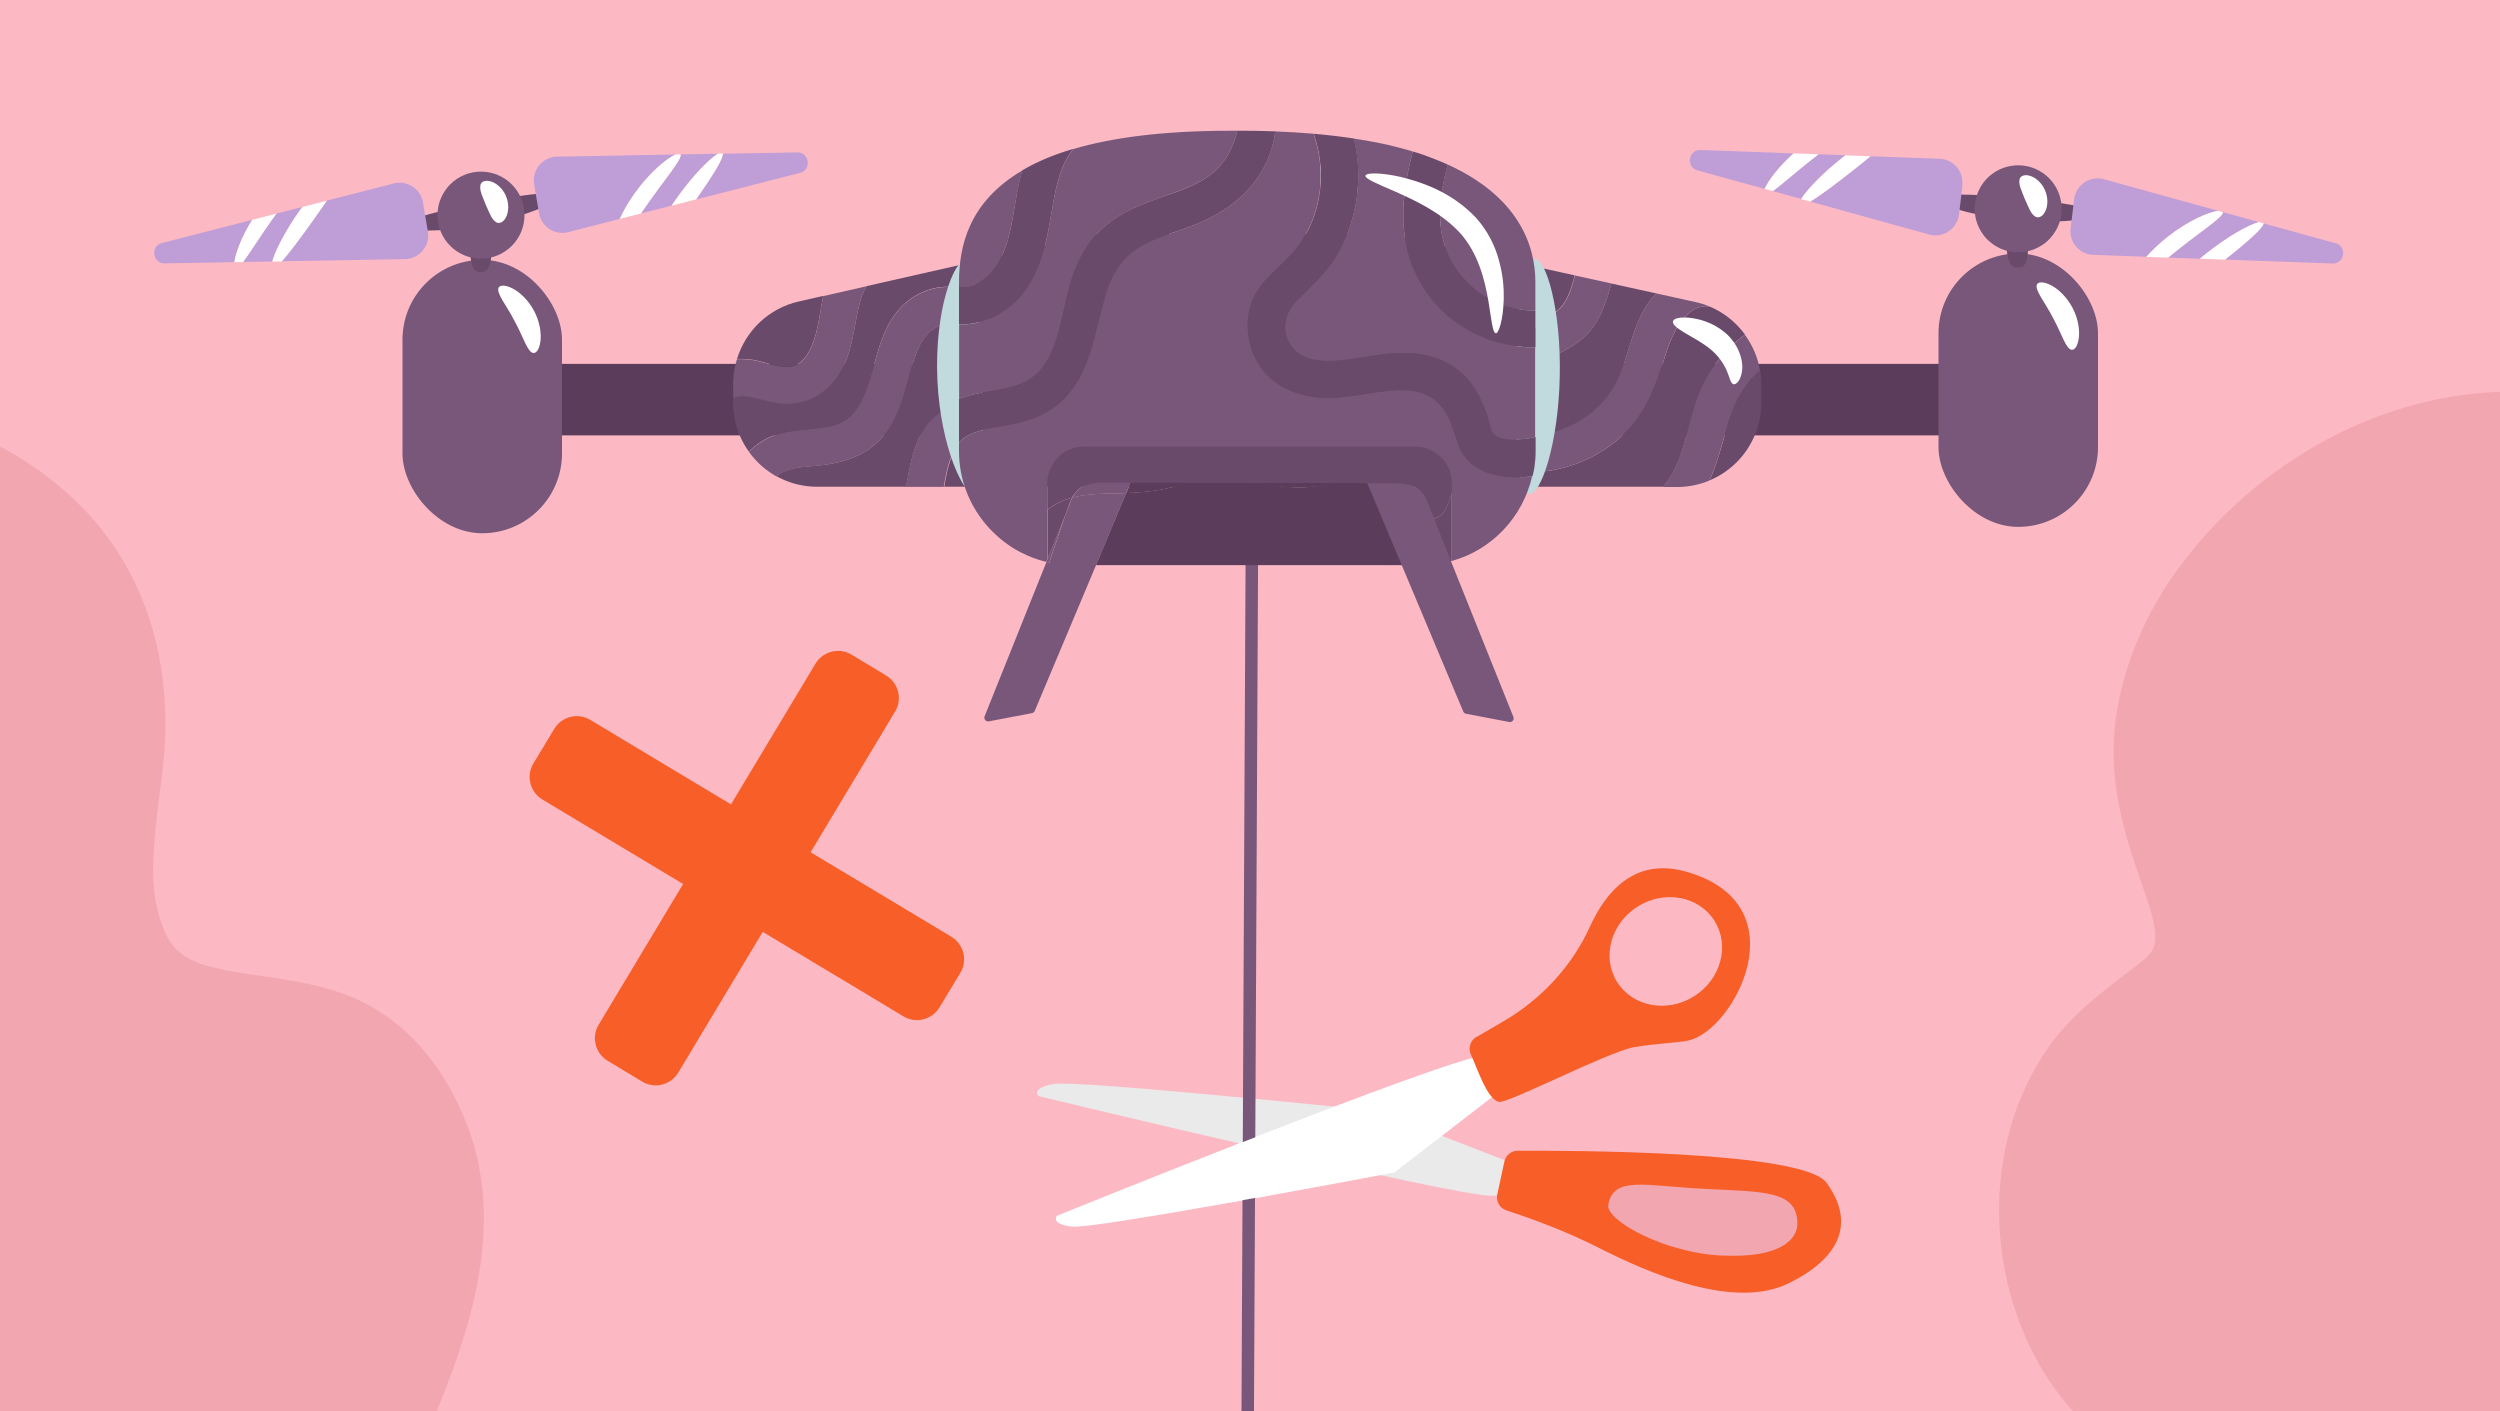 <svg id="Layer_1" xmlns="http://www.w3.org/2000/svg" viewBox="0 0 200 112.88"><defs><style>.cls-1{fill:none}.cls-4{fill:#78577a}.cls-5{fill:#6a4a6b}.cls-6{fill:#fcb9c4}.cls-7{fill:#fff}.cls-8{fill:#f2a6b0}.cls-9{fill:#f75e28}.cls-10{fill:#c1dade}.cls-11{fill:#5b3d5b}.cls-12{fill:#bf9dd6}</style></defs><path class="cls-6" d="M-13.85-6.07h224.38v126.91H-13.85z"/><path d="m120.71 92.95-10.45-4.06s-24.23-2.53-26.03-2.17-1.14.97-1.14.97 33.16 8 36.23 7.97c3.07-.04 1.4-2.71 1.4-2.71z" style="fill:#eaeaea"/><path class="cls-7" d="m120.34 87.02-8.8 6.78s-23.94 4.54-25.76 4.33-1.22-.87-1.22-.87 31.1-12.6 34.16-12.81c3.06-.22 1.62 2.58 1.62 2.58z"/><path class="cls-9" d="M118.12 82.94c-.49.29-.69.9-.45 1.42.61 1.35 1.27 3.47 2.22 3.79.63.21 8.66-3.97 10.81-4.37 1.6-.3 3.38-.33 4.37-.54 3.66-.78 9.09-10.93-.23-13.52-4.09-1.14-6.39 1.66-7.63 4.38-1.46 3.22-3.94 5.87-6.99 7.64l-2.1 1.22z"/><ellipse class="cls-6" cx="133.26" cy="76.12" rx="4.6" ry="4.24" transform="rotate(-32.12 133.254 76.108)"/><path class="cls-9" d="m120.35 92.93-.57 2.63c-.12.55.2 1.1.73 1.27 1.48.48 4.48 1.52 7.32 2.96 3.98 2.02 10.85 5.05 15.27 2.87 4.54-2.24 5.12-5.16 3.02-8.04-1.86-2.55-20.43-2.58-24.71-2.56-.51 0-.95.36-1.06.86z"/><path class="cls-8" d="M137.75 100.45c-4.71-.24-9.28-2.84-9.09-4.05.39-2.37 3.01-1.52 7.72-1.29 4.71.24 7.42.11 7.41 2.79 0 1.22-1.34 2.78-6.05 2.54z"/><path class="cls-11" d="M38.82 29.11h119.43v5.72H38.82z"/><rect class="cls-4" x="32.2" y="20.79" width="12.76" height="21.87" rx="6.38" ry="6.38"/><rect class="cls-4" x="155.08" y="20.28" width="12.76" height="21.87" rx="6.38" ry="6.38"/><path class="cls-5" d="M38.47 21.77c-.48 0-.92-.2-.85-2.43.06-2.22.75-3.97 1.23-3.92.49.05.59 1.84.53 4.01-.07 2.17-.42 2.33-.91 2.34z"/><path class="cls-5" d="M44.68 15.67c.13.46-2.5 1.62-5.95 2.29-3.45.67-6.33.58-6.38.1-.05-.49 2.67-1.18 6.04-1.83 3.37-.65 6.15-1.03 6.29-.55zM138.18 34.11c-.41 1.44-.81 2.95-1.41 4.32a6.725 6.725 0 0 0 4.13-6.21v-1.5c0-.37-.04-.74-.09-1.1-.1.09-.21.17-.31.26-1.2 1.18-1.86 2.62-2.32 4.22zM136.03 31.21c.76-1.78 2.02-3.3 3.57-4.44a6.732 6.732 0 0 0-2.81-2.24c-1.81-.3-2.93 2.02-3.4 3.42-.71 2.12-1.27 4.16-2.7 5.92-2.53 3.09-6.75 4.49-10.62 3.7-1.89-.39-1.09-3.28.8-2.89 3.44.7 7.16-1.25 8.6-4.44.92-2.04 1.15-4.35 2.53-6.18.16-.21.33-.4.5-.59l-3.59-.79c-.43 1.46-.86 2.94-1.95 4.06-1.02 1.05-2.38 1.57-3.66 2.21-.53.27-1.03.56-1.45.99-.18.18-.35.4-.44.6-.07.16-.12.39-.11.45.12.8-.19 1.61-1.05 1.85-.72.2-1.72-.25-1.85-1.05-.31-2.02.7-3.63 2.3-4.79 1.18-.86 2.75-1.2 3.86-2.13.84-.71 1.13-1.79 1.42-2.84l-14.27-3.15c-.48-.1-.96-.16-1.45-.16H88.44c-.5 0-1 .06-1.49.17l-17.62 4c-.28.44-.45.94-.58 1.45-.46 1.82-.52 3.68-1.48 5.34-1.02 1.76-2.77 2.82-4.83 2.59-.98-.11-1.91-.48-2.89-.57-.2-.02-.63.01-.9.12v.4c0 1.46.47 2.81 1.26 3.91a5.66 5.66 0 0 1 2.54-1.47c1.39-.37 2.85-.26 4.23-.63 1.12-.3 1.8-1.05 2.29-2.07 1.15-2.39 1.14-5.18 2.99-7.25 1.72-1.93 4.74-2.46 6.75-.7 1.46 1.28-.67 3.39-2.12 2.12-.47-.42-1.24-.2-1.73.07-.81.43-1.27 1.28-1.58 2.11-.74 1.93-.95 4.04-2.07 5.82-1.31 2.09-3.3 2.85-5.67 3.1-.99.11-2.07.11-2.98.56-.14.07-.3.18-.45.3.97.54 2.08.85 3.27.85h7.1c.04-.2.09-.41.13-.61.31-1.69.66-3.39 1.87-4.7a4.155 4.155 0 0 1 4.83-.98c.74.34.92 1.41.54 2.05-.44.75-1.32.87-2.05.54.11.05.07.04-.08 0H77.49c-.07.02-.27.08-.33.1-.02.02-.26.16-.28.16-.33.25-.65.78-.81 1.21-.27.72-.4 1.48-.53 2.23h57.49c.57-.6.98-1.39 1.27-2.13.71-1.84.97-3.81 1.76-5.62z"/><path class="cls-5" d="M60.2 28.78c1.04.15 2.37.83 3.41.44.64-.24 1.06-.93 1.32-1.53.55-1.28.65-2.68.93-4.02l-1.97.45c-2.4.55-4.24 2.34-4.93 4.6.41-.02.83 0 1.24.06z"/><path class="cls-4" d="M59.55 31.71c.97.09 1.91.46 2.89.57 2.06.23 3.82-.83 4.83-2.59.96-1.66 1.03-3.53 1.48-5.34.13-.52.3-1.02.58-1.45l-3.47.79c-.29 1.34-.38 2.75-.93 4.02-.26.6-.68 1.29-1.32 1.53-1.03.39-2.37-.29-3.41-.44-.42-.06-.83-.08-1.24-.06a6.75 6.75 0 0 0-.31 1.96v1.13c.26-.1.7-.13.9-.12z"/><path class="cls-4" d="M65.54 37.24c2.36-.25 4.36-1.01 5.67-3.1 1.12-1.78 1.33-3.89 2.07-5.82.32-.83.78-1.68 1.58-2.11.49-.26 1.26-.48 1.73-.07 1.45 1.27 3.58-.85 2.12-2.12-2.01-1.76-5.03-1.22-6.75.7-1.85 2.07-1.84 4.86-2.99 7.25-.49 1.02-1.16 1.77-2.29 2.07-1.38.37-2.85.26-4.23.63-.95.26-1.85.78-2.54 1.47.58.81 1.33 1.48 2.2 1.97.14-.13.3-.23.45-.3.91-.45 1.99-.46 2.98-.56zM72.08 40.41s0 .03-.01.04c.03-.06.03-.07.01-.04zM76.86 35.51l.02-.02c-.02.01-.02.02-.02.02z"/><path class="cls-4" d="m76.86 35.51.02-.02-.02.02c.02 0 .26-.15.28-.16h-.03c.03-.01.03-.01.03 0 .06-.02.26-.08.33-.1h.02-.03c.09-.02.09-.01.03 0h.21-.01.01c.15.05.18.05.08 0 .74.34 1.61.21 2.05-.54.38-.64.2-1.71-.54-2.05-1.66-.76-3.58-.37-4.83.98-1.21 1.31-1.57 3.01-1.87 4.7-.04.2-.08.41-.13.61h3.04c.13-.76.26-1.51.53-2.23.16-.42.47-.95.81-1.21zM77.11 35.36h.03-.03z"/><path class="cls-4" d="M77.47 35.24h.03c.06-.01.06-.02-.03 0zM77.7 35.24h.01-.01zM120.71 27c-1.6 1.16-2.61 2.77-2.3 4.79.12.8 1.13 1.24 1.85 1.05.86-.24 1.17-1.04 1.05-1.85 0-.06.04-.29.11-.45.09-.21.27-.42.44-.6.42-.43.91-.73 1.45-.99 1.28-.64 2.64-1.16 3.66-2.21 1.09-1.12 1.52-2.6 1.95-4.06l-2.92-.64c-.29 1.05-.58 2.14-1.42 2.84-1.1.92-2.67 1.27-3.86 2.13zM129.46 30.24c-1.44 3.19-5.16 5.14-8.6 4.44-1.88-.39-2.69 2.51-.8 2.89 3.88.79 8.1-.61 10.62-3.7 1.44-1.76 2-3.8 2.7-5.92.47-1.41 1.59-3.72 3.4-3.42-.37-.16-.76-.29-1.16-.37l-3.13-.69c-.18.19-.35.39-.5.59-1.38 1.83-1.61 4.14-2.53 6.18zM136.03 31.21c-.78 1.82-1.05 3.79-1.76 5.62-.28.74-.7 1.52-1.27 2.13h1.17c.92 0 1.8-.19 2.59-.52.6-1.37 1-2.89 1.41-4.32.45-1.6 1.11-3.04 2.32-4.22.1-.1.21-.17.31-.26-.17-1.05-.6-2.02-1.21-2.86-1.54 1.14-2.8 2.66-3.57 4.44z"/><path class="cls-10" d="M77.26 20.86c.98.18 1.01 4.35 1.26 9.35.21 5.01.56 9.16-.4 9.43-.46.12-1.17-.81-1.82-2.48-.64-1.66-1.19-4.08-1.31-6.79-.12-2.71.2-5.17.69-6.88.49-1.72 1.11-2.71 1.58-2.63zM122.33 39.49c-.98-.14-1.18-4.33-1.08-9.41.12-5.08.51-9.26 1.49-9.36.96-.1 2.16 4.12 2.04 9.43-.11 5.31-1.5 9.48-2.45 9.34z"/><circle class="cls-4" cx="38.48" cy="17.21" r="3.48"/><path class="cls-5" d="M161.46 21.41c-.48.03-.93-.15-.98-2.38-.06-2.22.54-4 1.02-3.98.49.03.69 1.8.75 3.97.05 2.17-.29 2.35-.78 2.38z"/><path class="cls-5" d="M167.57 17.08c0 .48-2.86.85-6.36.52-3.5-.33-6.23-1.22-6.15-1.7.09-.49 2.9-.38 6.31-.06 3.41.33 6.19.74 6.19 1.24z"/><circle class="cls-4" cx="161.45" cy="16.7" r="3.48" transform="rotate(-59.98 161.455 16.699)"/><path class="cls-7" d="M162.93 17.38c-.46-.17-.66-.86-.94-1.45-.23-.61-.58-1.23-.39-1.68.11-.21.42-.31.84-.17.41.13.91.54 1.17 1.16.26.62.21 1.26.02 1.65-.19.4-.48.55-.71.48zM39.8 17.83c-.46-.17-.66-.86-.94-1.45-.23-.61-.58-1.23-.39-1.68.11-.21.42-.31.84-.17.41.13.91.54 1.17 1.16.26.62.21 1.26.02 1.65-.19.4-.48.55-.71.48zM42.7 28.25c-.5-.03-.82-1.28-1.53-2.56-.67-1.31-1.52-2.27-1.27-2.7.13-.2.56-.2 1.13.1.56.29 1.23.91 1.69 1.77.46.86.59 1.76.52 2.39-.07.64-.31 1-.55.99zM165.77 27.99c-.5-.03-.82-1.28-1.53-2.56-.67-1.31-1.52-2.27-1.27-2.7.13-.2.56-.2 1.13.1.56.29 1.23.91 1.69 1.77.46.86.59 1.76.52 2.39-.07.64-.31 1-.55.99zM138.67 30.73c-.24-.08-.29-.53-.52-1.05-.22-.53-.65-1.2-1.31-1.74-.68-.56-1.49-.97-2.09-1.33-.6-.36-.98-.67-.91-.91.06-.23.54-.35 1.29-.28.74.07 1.83.34 2.83 1.15 1.03.85 1.48 2.07 1.42 2.94-.06.9-.51 1.31-.71 1.22zM119.88 23.53c-.27.06-.64-1.17-1.83-2.72-1.16-1.55-3.27-3.34-6.03-4.46-2.78-1.12-5.57-1.54-7.58-1.9-2.02-.34-3.29-.63-3.27-.88.02-.24 1.3-.4 3.39-.37 2.07.05 5.04.27 8.13 1.51 3.1 1.25 5.39 3.48 6.41 5.42 1.06 1.95.98 3.38.78 3.4z"/><path style="stroke:#78577a;stroke-linecap:round;stroke-linejoin:round;fill:none" d="m99.79 118.78.39-80.92"/><path class="cls-5" d="M98.25 36.51h3.62v2.07h-3.62z"/><path class="cls-1" d="M123.56 34.44c-.05 0-.04 0 0 0zM85.62 40.1c.05-.1.09-.19.14-.28-.05.09-.1.18-.14.28z"/><path class="cls-4" d="M79.88 20.99c.93-1.62 1.12-3.57 1.45-5.37.12-.67.27-1.33.45-1.98-4.29 2.52-5.06 6.07-5.06 8.95v.37c1.33.17 2.53-.86 3.16-1.96z"/><path class="cls-11" d="M113.94 41.5c-.74-.2-1.32-1.08-1.05-1.85.08-.23.17-.47.26-.7-.42-.26-.94-.31-1.74-.31h-4.81c-1.98.57-4.12.34-6.16-.02h-5.59c-1.46.58-3.11.75-4.76.82l-2.42 5.77h23.31l3.02-.02c.69-.02 1.36-.12 2-.29l-1.33-3.41c-.23.06-.49.07-.75 0z"/><path class="cls-4" d="M85.69 22.43c.53-1.61 1.31-3.14 2.61-4.27 1.19-1.03 2.63-1.65 4.1-2.2 1.45-.54 3-.96 4.27-1.86 1.25-.89 1.98-2.19 2.31-3.64h-.54c-5.41 0-9.49.55-12.57 1.46-.4.5-.72 1.07-.92 1.62-.69 1.84-.82 3.83-1.26 5.73-.44 1.87-1.22 3.82-2.71 5.1-1.21 1.04-2.69 1.65-4.25 1.58v5.96c1.58-.64 3.3-.59 4.89-1.19 3.14-1.19 3.19-5.58 4.08-8.29z"/><path class="cls-5" d="M105.88 35.73h-4.7c1.55.27 3.26.49 4.7 0zM115.78 40.45c-.19.52-.59.92-1.1 1.05l1.33 3.41.13-.03v-5.4c-.12.31-.25.65-.37.98zM110.48 35.73c-.63.94-1.41 1.77-2.45 2.34-.46.26-.95.43-1.43.58h4.81c.8 0 1.32.05 1.74.31.39-1 .86-2 1.5-2.85a2.91 2.91 0 0 0-1.41-.38h-2.76zM94.86 38.62h5.59c-.21-.03-.43-.06-.64-.1-1.55-.29-1.3-2.26-.13-2.79h-1.46c-.05.09-.09.17-.15.26-.84 1.32-1.95 2.13-3.21 2.64zM85.46 40.51c.05-.15.11-.29.17-.41.04-.1.09-.19.14-.28-.7.19-1.37.49-1.97.97v3.97l1.45-3.62.22-.64zM90.85 36.45c1.09-.05 2.25-.21 3.22-.72h-7.38c-1.06 0-1.98.58-2.49 1.42.27-.1.55-.2.84-.27 1.9-.49 3.87-.34 5.81-.44z"/><path class="cls-11" d="M113.72 45.22c.1 0 .2-.01.29-.02l-3.02.02h2.73zM85.62 40.1c-.06.13-.11.26-.17.41l-.22.64.53-1.33c-.05.09-.1.18-.14.28zM85.24 41.15l.22-.64-.22.64z"/><path class="cls-11" d="M85.62 40.1c-.06.13-.11.26-.17.41.05-.15.11-.28.17-.41zM106.6 38.64l4.81.01-4.81-.01zM94.86 38.62l5.58.01-5.58-.01z"/><path class="cls-4" d="M88.71 39.48c-1 .02-2 .08-2.93.33l-.53 1.33-1.31 3.87s-.09-.02-.14-.04c-.03 0-.05-.02-.08-.02L78.77 57.3c-.09.22.1.45.33.41l3.46-.66c.1-.02.18-.09.22-.18l4.9-11.65 2.42-5.77c-.47.02-.93.03-1.39.04z"/><path class="cls-4" d="m83.79 44.76-.08.19s.05.02.08.02v-.21zM83.79 44.76v.21s.09.03.14.04l1.31-3.87-1.45 3.62z"/><path class="cls-5" d="M80.12 34.12c1.75-.3 3.42-.71 4.76-1.95 2.53-2.33 2.7-5.89 3.71-8.95.52-1.58 1.37-2.79 2.84-3.59 1.37-.75 2.9-1.14 4.33-1.72 3.15-1.28 5.61-3.59 6.22-7.06.02-.12.03-.23.03-.34-.84-.03-1.71-.05-2.62-.05h1.19-1.6c-.34 1.46-1.06 2.75-2.31 3.64-1.28.91-2.82 1.33-4.27 1.86-1.47.54-2.9 1.16-4.1 2.2-1.29 1.12-2.08 2.66-2.61 4.27-.89 2.71-.93 7.1-4.08 8.29-1.58.6-3.31.56-4.89 1.19v3.51c.75-.92 2.33-1.11 3.39-1.3zM80.98 24.36c1.49-1.28 2.27-3.23 2.71-5.1.45-1.9.57-3.89 1.26-5.73.21-.55.52-1.12.92-1.62-1.63.48-2.98 1.06-4.09 1.72-.19.65-.33 1.32-.45 1.98-.33 1.8-.52 3.76-1.45 5.37-.63 1.1-1.82 2.13-3.16 1.96v3c1.56.07 3.03-.54 4.25-1.58zM100.61 35.62a1.51 1.51 0 0 0-.93.1h1.5c-.19-.03-.38-.07-.57-.1zM99.81 38.52c.21.04.42.08.64.11h6.16c.49-.13.97-.31 1.43-.57 1.04-.57 1.81-1.4 2.45-2.34h-4.61c-1.45.49-3.16.27-4.7 0h-1.5c-1.16.53-1.41 2.5.13 2.79z"/><path class="cls-11" d="M106.6 38.64h-6.16c2.04.35 4.18.58 6.16 0z"/><path class="cls-5" d="m100.44 38.63 6.16.01-6.16-.01zM123.59 34.44h-.03.04zM122.1 34.39s.03 0 0 0-.04 0 0 0zM116.95 37.97c.04-.06-.05.05 0 0zM118.52 37h.06-.06zM117.91 37.17s.03-.02.05-.03c-.05.02-.06.03-.05.03zM114.32 40.55l.37.95c.5-.13.91-.53 1.1-1.05.12-.33.24-.66.37-.98v-.85c0-1.09-.61-2.03-1.49-2.52-.64.84-1.12 1.85-1.5 2.85.42.26.75.74 1.16 1.6z"/><path class="cls-5" d="M113.15 38.95c-.09.23-.18.47-.26.7-.27.76.31 1.64 1.05 1.85.26.07.52.06.75 0l-.37-.95c-.42-.86-.74-1.34-1.16-1.6zM85.77 39.82c0-.01.01-.03.02-.04.25-.44.56-.73.95-.91-.41.18-.72.48-.98.95zM87.42 38.68c-.08.01-.16.03-.23.05.07-.02.15-.03.23-.05zM87.86 38.62c-.07 0-.13.01-.2.02.07 0 .13-.02.2-.02zM87.04 38.76c-.08.02-.17.05-.25.08.08-.03.16-.06.25-.08zM111.04 11.58v.01-.01z"/><path class="cls-5" d="M86.74 38.87s.03-.02.05-.02c.08-.03.16-.06.25-.08.05-.01.1-.03.15-.04.07-.02.15-.03.23-.05l.24-.03c.07 0 .13-.02.2-.02.16-.01.33-.02.5-.02h2.09l4.41.01c1.26-.51 2.38-1.31 3.21-2.64.05-.08.1-.17.15-.26h-4.15c-.97.51-2.13.67-3.22.72-1.94.09-3.9-.05-5.81.44-.29.07-.56.17-.84.27-.26.43-.42.94-.42 1.48v2.16c.6-.47 1.27-.78 1.97-.97.26-.46.57-.76.98-.95z"/><path class="cls-5" d="m85.77 39.82.02-.04s-.01.03-.02.04z"/><path class="cls-11" d="M90.1 39.45c1.65-.07 3.3-.24 4.76-.83h-4.41l-.35.83z"/><rect class="cls-5" x="92.65" y="36.41" height="4.41"/><path class="cls-4" d="M88.36 38.61c-.18 0-.35 0-.5.02-.07 0-.13.01-.2.02-.08 0-.16.02-.24.03-.08.01-.16.03-.23.05-.05.01-.1.03-.15.04-.08.03-.17.05-.25.08-.02 0-.03.02-.05.02-.4.18-.7.47-.95.91l-.02.04c.94-.25 1.93-.32 2.93-.33.46 0 .93-.02 1.39-.04l.35-.83h-2.09z"/><path class="cls-5" d="M87.19 38.72s-.1.03-.15.04c.05-.01.1-.03.15-.04zM87.66 38.64c-.08 0-.16.02-.24.03l.24-.03zM86.79 38.85s-.03.02-.05.02c.02 0 .03-.02.05-.02zM90.45 38.61h-2.09 2.09zM88.36 38.61c-.18 0-.35 0-.5.02.16-.01.33-.02.5-.02z"/><path class="cls-4" d="m112.16 45.26-2.78-6.61h2.09c1.3 0 2.05.26 2.57 1.17l.55 1.37 6.48 16.16c.09.22-.1.45-.33.41l-3.46-.66a.31.31 0 0 1-.22-.18"/><path class="cls-1" d="M116.95 37.97c.04-.06-.05.05 0 0zM122.1 34.39s-.04 0 0 0c.05 0 .03 0 0 0z"/><path class="cls-4" d="M118.08 37.38c-1.44-.89-1.51-2.35-2.13-3.78-.82-1.87-2.27-2.48-4.25-2.38-2.18.11-4.27.82-6.47.56-1.82-.22-3.52-1.03-4.53-2.61-.85-1.32-1.1-3.06-.71-4.58.49-1.86 1.98-2.84 3.22-4.16 2.38-2.53 3.02-6.28 1.93-9.52-.02-.07-.03-.14-.05-.21-.98-.08-2-.15-3.09-.19 0 .11 0 .22-.03.34-.61 3.47-3.07 5.78-6.22 7.06-1.44.58-2.97.97-4.33 1.72-1.47.8-2.32 2.01-2.84 3.59-1 3.06-1.18 6.63-3.71 8.95-1.35 1.24-3.01 1.64-4.76 1.95-1.06.18-2.64.38-3.39 1.3v.68c0 2.38.93 4.55 2.44 6.18.73.78 1.58 1.44 2.54 1.93.63.32 1.3.57 2 .74l.08-.19v-6.13c0-.54.16-1.04.42-1.48.51-.85 1.42-1.42 2.49-1.42h26.55c.51 0 .99.14 1.41.38.89.5 1.49 1.43 1.49 2.52v6.25c3.21-.89 5.69-3.51 6.43-6.78-1.59.22-3.26.05-4.5-.72zm-1.13.59s.04-.06 0 0z"/><path class="cls-4" d="M113.71 22.73c-2-3.34-1.62-7.05-.69-10.61-.33-.1-.66-.2-1.02-.29-.31-.08-.63-.16-.96-.24-.85-.19-1.77-.36-2.74-.5.78 3.18.27 6.63-1.43 9.44-.87 1.44-2.07 2.43-3.22 3.62-.95.99-1.18 2.49-.29 3.62 1.1 1.4 3.3 1.17 4.85.94 1.82-.27 3.62-.66 5.46-.36 1.61.26 3.07 1.04 4.04 2.36.55.76.95 1.62 1.26 2.5.16.44.19 1.13.49 1.49.51.61 1.77.49 2.46.42.3-.03.6-.08.89-.15V27.8c-3.69 0-7.16-1.79-9.13-5.07zm8.39 11.66s.05 0 0 0-.03 0 0 0z"/><path class="cls-4" d="M116.05 20.78c1.32 2.5 3.97 4.12 6.78 4.06v-2.27c0-3.06-1.45-6.88-7.02-9.41-.68 2.54-1.02 5.22.23 7.61z"/><path class="cls-5" d="M118.58 37h-.06.06zM123.94 34.66s.12-.04 0 0zM117.97 37.14c-.05.02-.06.03-.05.03.02 0 .03-.02.05-.03z"/><path class="cls-5" d="M119.48 34.69c-.3-.36-.34-1.05-.49-1.49-.31-.88-.71-1.74-1.26-2.5-.97-1.33-2.43-2.1-4.04-2.36-1.84-.3-3.64.09-5.46.36-1.55.23-3.75.46-4.85-.94-.89-1.13-.66-2.64.29-3.62 1.15-1.19 2.35-2.18 3.22-3.62 1.69-2.81 2.2-6.26 1.43-9.44-1-.15-2.07-.28-3.21-.38.01.07.02.13.05.21 1.09 3.24.44 6.99-1.93 9.52-1.24 1.32-2.73 2.31-3.22 4.16-.4 1.52-.15 3.25.71 4.58 1.01 1.58 2.71 2.39 4.53 2.61 2.2.27 4.29-.45 6.47-.56 1.98-.1 3.43.51 4.25 2.38.62 1.42.69 2.88 2.13 3.78 1.24.77 2.91.93 4.5.72.05-.23.12-.45.15-.68.06-.43.1-.87.1-1.32v-1.14c-.29.06-.59.12-.89.15-.69.07-1.95.19-2.46-.42zm-1.57 2.48.05-.03c-.02 0-.03.02-.05.03zm.67-.17h-.06.06z"/><path class="cls-5" d="M122.83 26.25v-1.41c-2.82.05-5.47-1.56-6.78-4.06-1.26-2.39-.91-5.07-.23-7.61-.33-.15-.67-.3-1.04-.44-.29-.11-.57-.22-.87-.33-.15-.05-.29-.1-.44-.15-.14-.05-.3-.08-.45-.13-.93 3.56-1.31 7.28.69 10.61 1.96 3.28 5.43 5.06 9.13 5.07v-1.55z"/><path class="cls-7" d="M119.68 26.66c-.28 0-.36-1.08-.62-2.65-.28-1.56-.78-3.76-2.3-5.42-1.56-1.66-3.65-2.59-5.11-3.25-1.49-.64-2.46-1.04-2.41-1.29.05-.23 1.12-.27 2.8.1 1.65.41 4.04 1.17 6.02 3.25.96 1.06 1.56 2.3 1.86 3.45.32 1.15.4 2.2.38 3.07-.05 1.75-.42 2.74-.62 2.74z"/><path class="cls-12" d="M33.84 16.2a1.897 1.897 0 0 0-2.42-1.5l-5.28 1.35c-.32.48-.68.99-1.06 1.52-1 1.41-1.92 2.64-2.54 3.33l9.78-.17c1.19.02 2.11-1.04 1.91-2.21l-.39-2.31zM12.96 19.44c-.95.24-.76 1.65.22 1.63l5.57-.1c.09-.69.54-1.98 1.42-3.38l-7.2 1.85zM24.19 16.56l-2.08.53c-.14.19-.28.39-.42.59-.97 1.36-1.73 2.61-2.25 3.28l2.34-.04c.22-.81 1.02-2.41 2.22-4.11.06-.09.12-.17.19-.25zM54.06 12.36l-9.42.17a1.902 1.902 0 0 0-1.91 2.21l.39 2.31a1.897 1.897 0 0 0 2.42 1.5l4.04-1.04c.29-.62.67-1.3 1.16-1.99 1.23-1.75 2.64-2.88 3.32-3.17zM57.44 12.3l-2.99.05c.15.35-1.19 1.9-2.62 3.94-.19.27-.38.54-.55.79l2.45-.63c.13-.2.27-.41.42-.61 1.3-1.83 2.64-3.17 3.29-3.54zM63.78 12.19l-5.96.11c.07.38-.86 1.84-2.13 3.66L64 13.83c.95-.24.76-1.65-.22-1.63z"/><path class="cls-7" d="m22.11 17.09-1.94.5c-.87 1.4-1.33 2.7-1.42 3.38h.69c.52-.69 1.29-1.93 2.25-3.29.14-.2.28-.4.42-.59zM26.14 16.06l-1.95.5c-.06.09-.12.16-.19.25-1.21 1.7-2 3.3-2.22 4.11h.76c.62-.7 1.54-1.93 2.54-3.34.38-.53.73-1.04 1.06-1.52zM54.45 12.35h-.39c-.67.29-2.09 1.42-3.32 3.17-.49.69-.87 1.37-1.16 1.99l1.69-.43c.18-.26.36-.52.55-.79 1.43-2.04 2.77-3.59 2.62-3.94zM57.82 12.29h-.38c-.65.38-1.99 1.72-3.29 3.55-.15.21-.28.41-.42.61l1.96-.5c1.27-1.82 2.2-3.28 2.13-3.66z"/><path class="cls-12" d="M156.98 14.82a1.89 1.89 0 0 0-1.89-2.12l-5.44-.2c-.44.36-.93.75-1.44 1.16-1.36 1.07-2.59 1.99-3.38 2.47l9.43 2.61c1.13.36 2.31-.4 2.46-1.58l.28-2.33zM136.05 12c-.98-.04-1.2 1.37-.25 1.63l5.37 1.48c.28-.63 1.08-1.75 2.32-2.84l-7.43-.27zM147.64 12.42l-2.15-.08c-.19.15-.38.29-.57.44-1.31 1.03-2.4 2.01-3.09 2.51l2.26.62c.44-.71 1.66-2.02 3.3-3.31.08-.07.17-.12.25-.19zM177.47 16.87l-9.08-2.51c-1.13-.36-2.31.4-2.46 1.58l-.28 2.33a1.89 1.89 0 0 0 1.89 2.12l4.17.15c.46-.51 1.01-1.06 1.68-1.58 1.68-1.33 3.35-2.01 4.08-2.1zM180.72 17.77l-2.88-.8c.04.38-1.68 1.48-3.63 3.03-.26.2-.51.41-.75.61l2.53.09c.19-.16.37-.31.57-.47 1.77-1.39 3.43-2.29 4.16-2.46zM186.84 19.46l-5.75-1.59c-.04.39-1.35 1.52-3.08 2.9l8.58.31c.98.04 1.2-1.37.25-1.63z"/><path class="cls-7" d="m145.49 12.34-2-.07c-1.23 1.1-2.04 2.21-2.32 2.84l.66.18c.69-.5 1.78-1.48 3.09-2.51.19-.15.38-.3.57-.44zM149.65 12.5l-2.01-.07c-.08.06-.17.12-.25.19-1.64 1.29-2.86 2.59-3.3 3.31l.73.2c.79-.48 2.02-1.4 3.38-2.47.51-.4 1-.79 1.44-1.16zM177.84 16.97l-.37-.1c-.73.08-2.4.76-4.08 2.1-.66.52-1.22 1.07-1.68 1.58l1.74.06c.24-.2.49-.4.75-.61 1.95-1.55 3.67-2.65 3.63-3.03zM181.09 17.87l-.37-.1c-.73.17-2.39 1.07-4.16 2.46-.2.16-.39.31-.57.47l2.02.07c1.73-1.38 3.04-2.52 3.08-2.9zM98.79 91.61l2.62-1.01-.07 5.07-2.89.51.34-4.57z"/><path class="cls-8" d="M250.58 88.46c-1.55-3.95-4.19-7.52-8.03-9.51-3.71-1.92-7.81-1.96-11.64-2.76-3.28-.68-4.34-1.85-5.06-4.95-.76-3.26.13-7.78.51-11.46.88-8.5-1.61-16.65-8.34-22.23-13.96-11.56-33.6-5.87-43.72 7.88-2.6 3.53-4.43 7.69-5.03 12.04-.63 4.52.44 8.55 1.91 12.79.53 1.52 1.24 3.33 1.24 4.72 0 1.11-.5 1.5-1.58 2.33-2.98 2.28-5.64 4.22-7.64 7.49-4.18 6.85-4.24 15.7-.85 22.85 1.59 3.37 4.73 7.55 8.45 8.68.5.15.99.23 1.49.27.68.33 1.47.54 2.4.54h66.55c.85 0 1.59-.17 2.24-.45 1.57-.24 3.03-1.05 3.67-2.52 3.47-8.07 6.87-17.03 3.45-25.73zM37.28 89.79c-1.55-3.95-4.19-7.52-8.03-9.51-3.71-1.92-7.81-1.96-11.64-2.76-3.28-.68-4.34-1.85-5.06-4.95-.76-3.26.13-7.78.51-11.46.88-8.5-1.61-16.65-8.34-22.23-13.96-11.56-33.6-5.87-43.72 7.88-2.6 3.53-4.43 7.69-5.03 12.04-.63 4.52.44 8.55 1.91 12.79.53 1.52 1.24 3.33 1.24 4.72 0 1.11-.5 1.5-1.58 2.33-2.98 2.28-5.64 4.22-7.64 7.49-4.18 6.85-4.24 15.7-.85 22.85 1.59 3.37 4.73 7.55 8.45 8.68.5.15.99.23 1.49.27.68.33 1.47.54 2.4.54h66.54c.85 0 1.59-.17 2.24-.45 1.57-.24 3.03-1.05 3.67-2.52 3.47-8.07 6.87-17.03 3.45-25.73z"/><path class="cls-9" d="m70.89 54.04-2.77-1.67c-.99-.6-2.28-.27-2.88.72l-6.76 11.26-11.26-6.76c-.99-.6-2.28-.27-2.88.72l-1.67 2.77c-.6.99-.27 2.28.72 2.88l11.26 6.76-6.76 11.26c-.6.99-.27 2.28.72 2.88l2.77 1.67c.99.6 2.28.27 2.88-.72l6.76-11.26 11.26 6.76c.99.6 2.28.27 2.88-.72l1.67-2.77c.6-.99.27-2.28-.72-2.88l-11.26-6.76 6.76-11.26c.6-.99.27-2.28-.72-2.88z"/></svg>